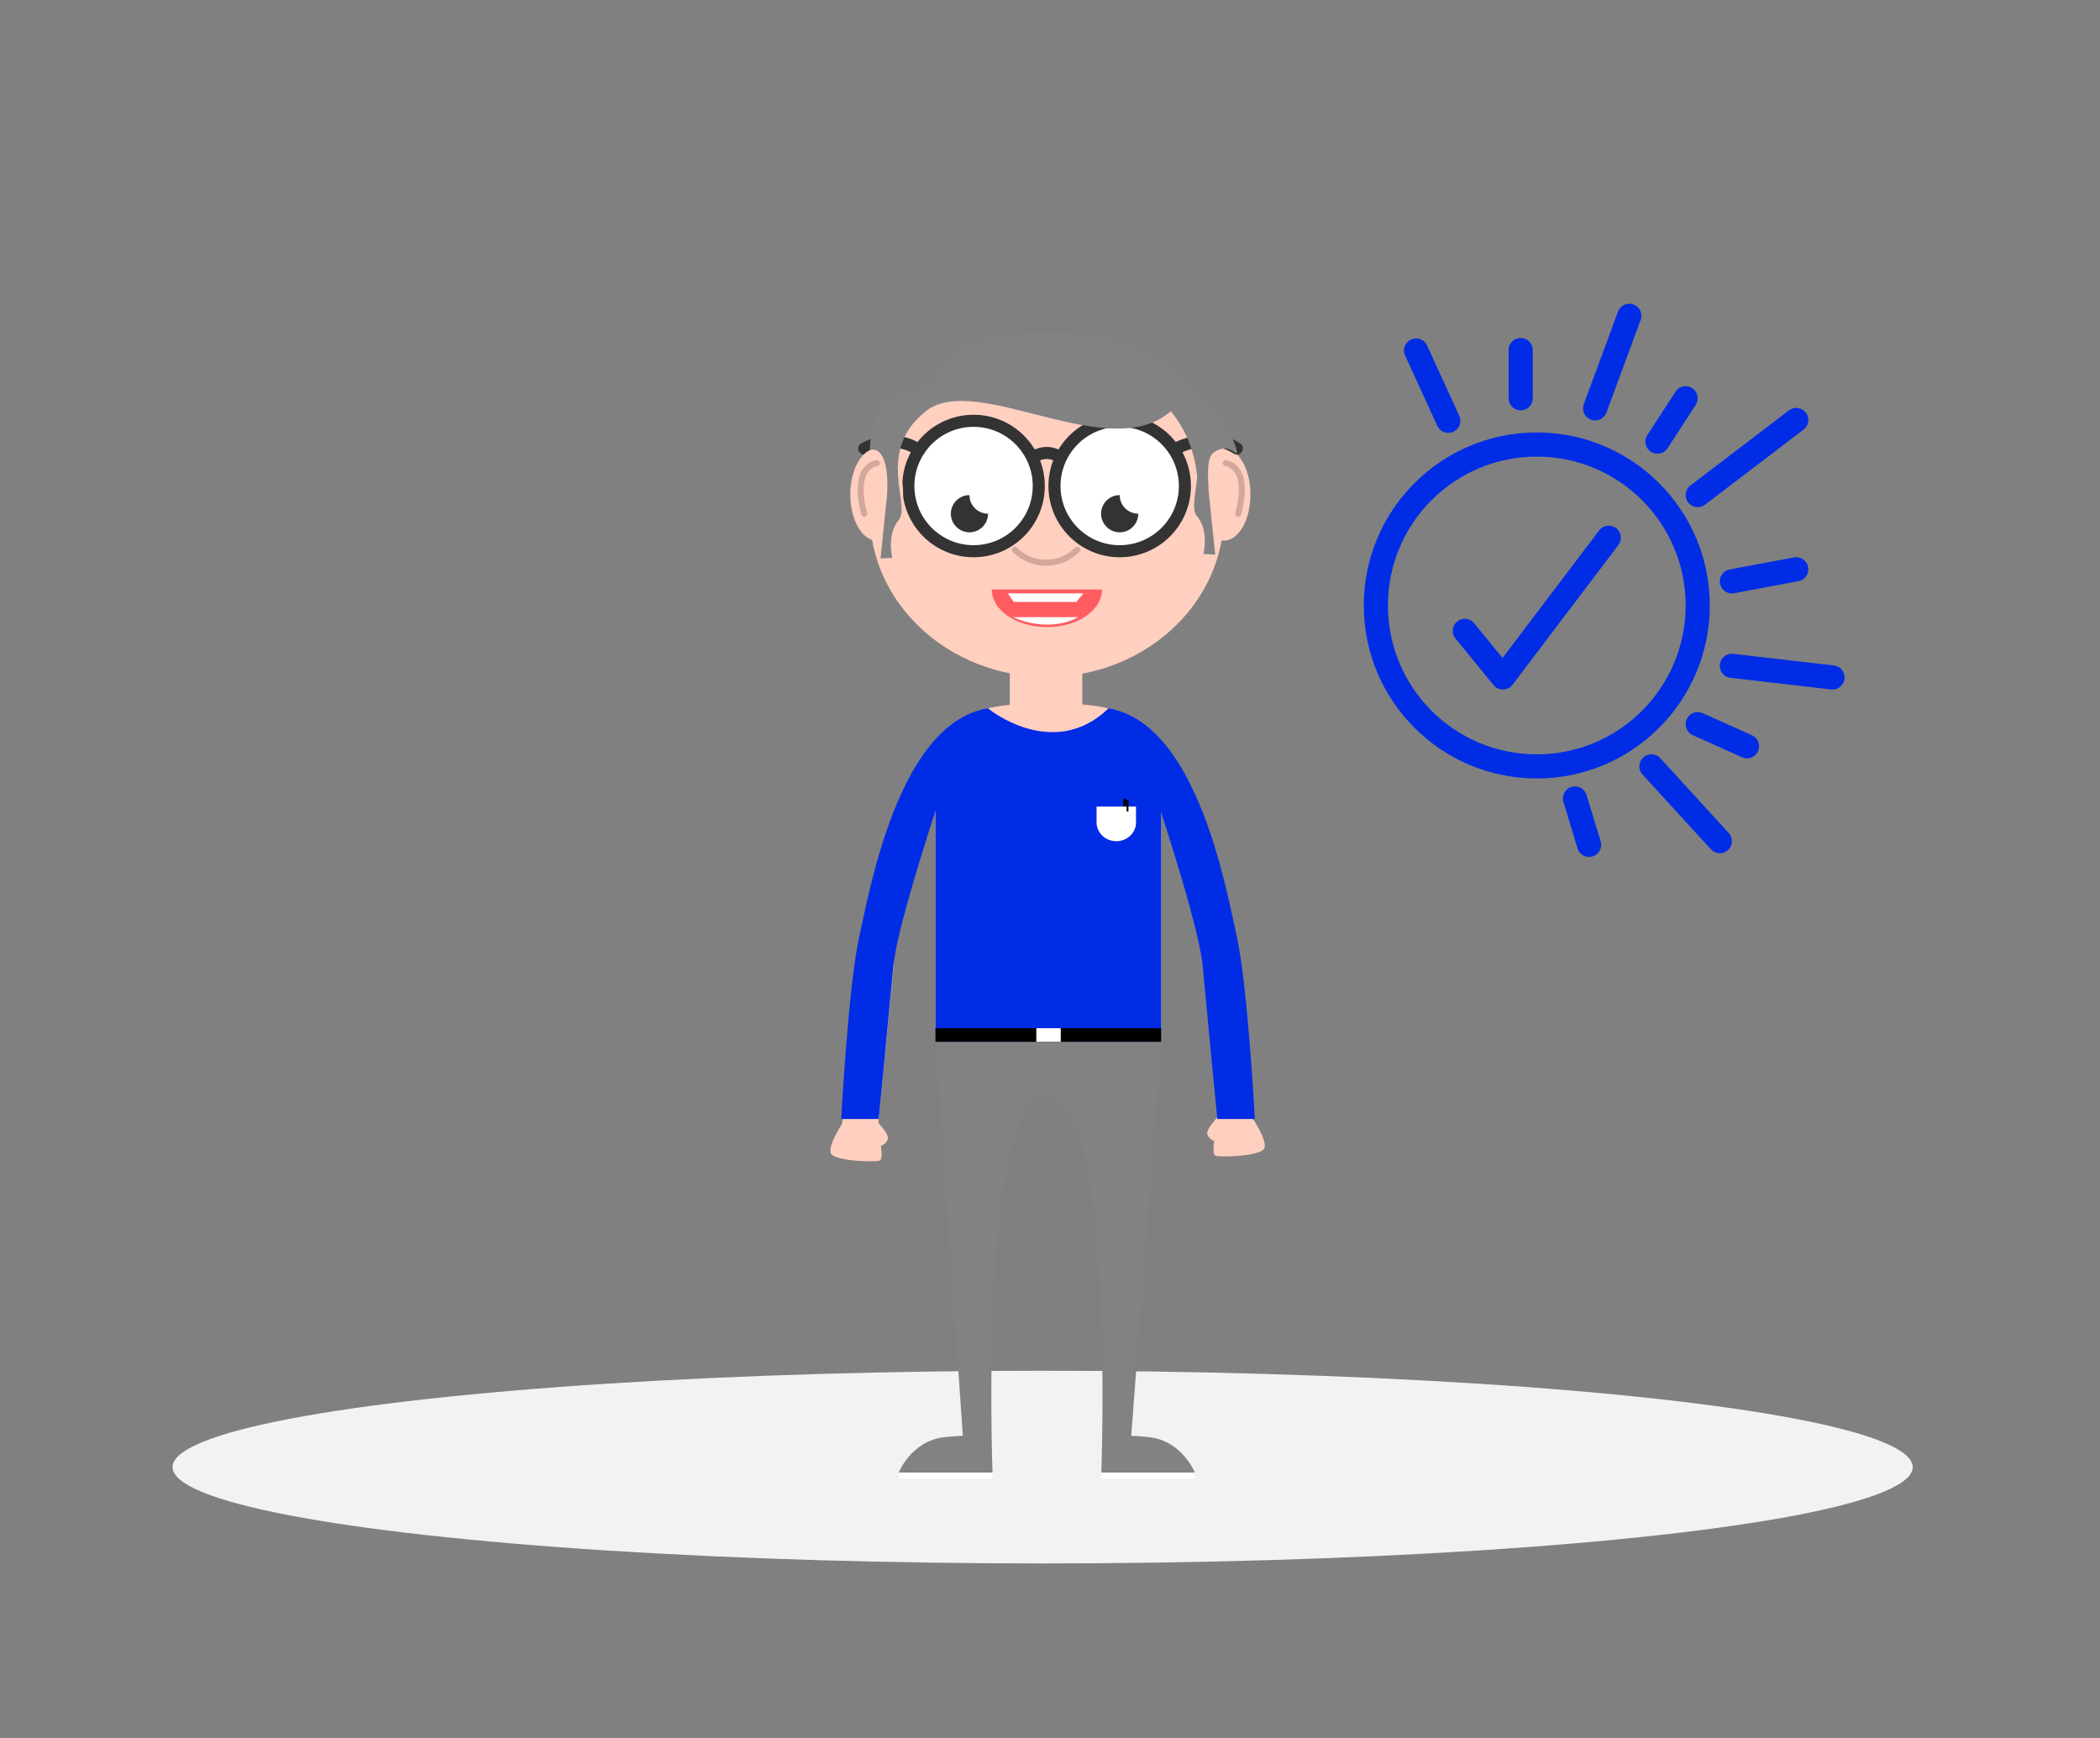 <?xml version="1.0" encoding="utf-8"?>
<!-- Generator: Adobe Illustrator 17.0.0, SVG Export Plug-In . SVG Version: 6.00 Build 0)  -->
<!DOCTYPE svg PUBLIC "-//W3C//DTD SVG 1.0//EN" "http://www.w3.org/TR/2001/REC-SVG-20010904/DTD/svg10.dtd">
<svg version="1.0" id="Calque_1" xmlns="http://www.w3.org/2000/svg" xmlns:xlink="http://www.w3.org/1999/xlink" x="0px" y="0px"
	 width="174px" height="144px" viewBox="0 0 174 144" enable-background="new 0 0 174 144" xml:space="preserve">
<rect x="0" y="0" width="174" height="144" fill="#808080" stroke="none"/>
<polyline fill="none" stroke="#002CE6" stroke-width="2" stroke-linecap="round" stroke-linejoin="round" stroke-miterlimit="10" points="
	121.369,52.272 124.526,56.131 133.299,44.552 "/>
<circle fill="none" stroke="#002CE6" stroke-width="2" stroke-linecap="round" stroke-linejoin="round" stroke-miterlimit="10" cx="127.334" cy="50.166" r="13.334"/>
<line fill="none" stroke="#002CE6" stroke-width="2" stroke-linecap="round" stroke-linejoin="round" stroke-miterlimit="10" x1="120" y1="34.865" x2="117.333" y2="29.04"/>
<line fill="none" stroke="#002CE6" stroke-width="2" stroke-linecap="round" stroke-linejoin="round" stroke-miterlimit="10" x1="126" y1="33" x2="126" y2="29"/>
<line fill="none" stroke="#002CE6" stroke-width="2" stroke-linecap="round" stroke-linejoin="round" stroke-miterlimit="10" x1="132.167" y1="33.833" x2="135" y2="26.167"/>
<line fill="none" stroke="#002CE6" stroke-width="2" stroke-linecap="round" stroke-linejoin="round" stroke-miterlimit="10" x1="137.333" y1="36.59" x2="139.667" y2="33"/>
<line fill="none" stroke="#002CE6" stroke-width="2" stroke-linecap="round" stroke-linejoin="round" stroke-miterlimit="10" x1="140.667" y1="41.022" x2="148.833" y2="34.795"/>
<line fill="none" stroke="#002CE6" stroke-width="2" stroke-linecap="round" stroke-linejoin="round" stroke-miterlimit="10" x1="143.5" y1="48.167" x2="148.833" y2="47.167"/>
<line fill="none" stroke="#002CE6" stroke-width="2" stroke-linecap="round" stroke-linejoin="round" stroke-miterlimit="10" x1="143.5" y1="55.167" x2="151.833" y2="56.131"/>
<line fill="none" stroke="#002CE6" stroke-width="2" stroke-linecap="round" stroke-linejoin="round" stroke-miterlimit="10" x1="130.5" y1="66.158" x2="131.667" y2="70"/>
<line fill="none" stroke="#002CE6" stroke-width="2" stroke-linecap="round" stroke-linejoin="round" stroke-miterlimit="10" x1="136.833" y1="63.5" x2="142.5" y2="69.696"/>
<line fill="none" stroke="#002CE6" stroke-width="2" stroke-linecap="round" stroke-linejoin="round" stroke-miterlimit="10" x1="140.667" y1="60" x2="144.75" y2="61.833"/>
<ellipse fill="#F2F2F2" cx="86.389" cy="121.556" rx="72.092" ry="7.983"/>
<path fill="#FFCFC0" d="M72.671,94.157c-0.047,0.484-0.749,0.811-1.568,0.731l0,0c-0.819-0.08-1.445-0.536-1.398-1.02l1.397-14.357
	c0.047-0.484,0.749-0.811,1.568-0.731l0,0c0.819,0.08,1.445,0.536,1.398,1.02L72.671,94.157z"/>
<path fill="#FFCFC0" d="M69.764,93.135c0,0-1.165,1.743-0.932,2.403c0.233,0.659,3.565,0.774,4.042,0.63
	c0.225-0.068,0.203-0.646,0.116-1.237c0.212-0.051,0.432-0.223,0.565-0.526c0.21-0.478-1.277-1.881-1.277-1.881l-0.393,0.138
	L69.764,93.135"/>
<path fill="#FFCFC0" d="M103.834,92.728c0,0,1.165,1.743,0.932,2.403c-0.233,0.659-3.565,0.774-4.042,0.63
	c-0.225-0.068-0.203-0.646-0.116-1.237c-0.212-0.051-0.432-0.223-0.565-0.526c-0.21-0.478,1.277-1.881,1.277-1.881l0.393,0.138
	L103.834,92.728"/>
<path fill="#FFCFC0" d="M86.673,86.315h9.533V61.91c0,0-0.632-3.557-7.913-3.596v-0.002h-0.117c-1.132,0-1.132,0-1.132,0h-0.371
	c0,0,0,0-1.132,0H85.37v0.003c-7.23,0.056-7.859,3.595-7.859,3.595v24.405H86.673"/>
<path fill="#828282" d="M86.745,86.315h-9.234l2.48,35.695h2.247c0,0-1.17-31.145,4.507-31.145s4.507,31.145,4.507,31.145h2.247
	l2.707-35.695H86.745z"/>
<path fill="#828282" d="M81.644,122.011h-7.182c0,0,1.055-2.652,3.817-2.939c2.762-0.287,3.365,0,3.365,0V122.011z"/>
<rect x="74.49" y="122.011" fill="#FFFFFF" width="7.718" height="0.515"/>
<path fill="#828282" d="M91.82,122.011h7.182c0,0-1.055-2.652-3.817-2.939c-2.762-0.287-3.365,0-3.365,0V122.011z"/>
<g>
	<path fill="#002CE6" d="M91.853,58.691c-4.591,4.42-9.964,0.038-9.985,0c-3.945,0.921-4.356,3.219-4.356,3.219v24.405h9.162h9.533
		V61.91C96.206,61.91,95.795,59.613,91.853,58.691z"/>
</g>
<rect x="77.511" y="85.193" width="18.695" height="1.122"/>
<rect x="85.867" y="85.193" fill="#FFFFFF" width="2.025" height="1.122"/>
<path fill="#002CE6" d="M69.702,92.719c0,0,0.573-10.89,1.487-15.075s3.363-17.789,10.679-18.954
	c-1.97,4.796-3.804,6.803-3.804,6.803s-3.724,11.072-4.037,14.509c-0.313,3.437-1.216,12.716-1.216,12.716H69.702z"/>
<rect x="91.256" y="122.011" fill="#FFFFFF" width="7.718" height="0.515"/>
<path fill="#002CE6" d="M103.972,92.719c0,0-0.573-10.89-1.487-15.075s-3.363-17.789-10.679-18.954
	c1.97,4.796,3.804,6.803,3.804,6.803s3.724,11.072,4.037,14.509c0.313,3.437,1.216,12.716,1.216,12.716H103.972z"/>
<path d="M93.322,68.844c0,0.069-0.056,0.126-0.126,0.126l0,0c-0.069,0-0.126-0.056-0.126-0.126v-2.56
	c0-0.069,0.056-0.126,0.126-0.126l0,0c0.069,0,0.126,0.056,0.126,0.126V68.844z"/>
<path fill="#FFFFFF" d="M94.127,68.178c0-0.012,0.002-0.023,0.002-0.035h-0.002v-1.314h-3.268v1.481h0.01
	c0.088,0.779,0.781,1.387,1.625,1.387s1.538-0.607,1.625-1.387h0.008V68.178z"/>
<polyline fill="none" stroke="#000000" stroke-width="0.15" stroke-miterlimit="10" points="93.274,66.362 93.424,66.362 
	93.424,67.237 "/>
<path fill="#FFCFC0" d="M89.676,58.471v-3.263c0-0.998-1.232-1.807-2.751-1.807h-0.504c-1.519,0-2.751,0.809-2.751,1.807v3.263
	H89.676z"/>
<ellipse fill="#FFCFC0" cx="86.745" cy="42.563" rx="14.673" ry="13.522"/>
<circle fill="#FFFFFF" stroke="#333333" stroke-miterlimit="10" cx="80.667" cy="40.268" r="5.403"/>
<circle fill="#FFFFFF" stroke="#333333" stroke-miterlimit="10" cx="92.774" cy="40.268" r="5.403"/>
<ellipse fill="#FFCFC0" cx="101.419" cy="40.976" rx="2.19" ry="3.815"/>
<path fill="none" stroke="#D3A89C" stroke-width="0.5" stroke-linecap="round" stroke-linejoin="round" stroke-miterlimit="10" d="
	M84.079,45.55c1.434,1.434,3.754,1.434,5.188,0"/>
<path fill="none" stroke="#333333" stroke-miterlimit="10" d="M85.541,37.934c0,0,1.105-0.908,2.358,0"/>
<g>
	<path fill="#333333" d="M80.326,41.022c-0.851,0-1.541,0.69-1.541,1.541c0,0.851,0.69,1.541,1.541,1.541s1.541-0.69,1.541-1.541
		C81.016,42.563,80.326,41.873,80.326,41.022z"/>
</g>
<g>
	<path fill="#333333" d="M92.774,41.022c-0.851,0-1.541,0.69-1.541,1.541c0,0.851,0.69,1.541,1.541,1.541
		c0.851,0,1.541-0.69,1.541-1.541C93.464,42.563,92.774,41.873,92.774,41.022z"/>
</g>
<path fill="none" stroke="#333333" stroke-linecap="round" stroke-linejoin="round" stroke-miterlimit="10" d="M71.614,37.161
	c0,0,2.322-1.368,4.543,0.133"/>
<path fill="none" stroke="#333333" stroke-linecap="round" stroke-linejoin="round" stroke-miterlimit="10" d="M97.431,37.161
	c0,0,2.833-1.501,5.053,0"/>
<ellipse fill="#FFCFC0" cx="72.645" cy="40.976" rx="2.19" ry="3.815"/>
<path fill="none" stroke="#D3A89C" stroke-width="0.5" stroke-linecap="round" stroke-linejoin="round" stroke-miterlimit="10" d="
	M71.614,42.563c0,0-1.146-3.682,1.032-4.198"/>
<path fill="none" stroke="#D3A89C" stroke-width="0.5" stroke-linecap="round" stroke-linejoin="round" stroke-miterlimit="10" d="
	M102.594,42.563c0,0,1.146-3.682-1.032-4.198"/>
<path fill="#828282" d="M87.37,27.474c-11.802,0-7.536,4.528-12.535,5.044c-2.764,0.344-2.764,4.776-2.764,4.776
	s1.662-0.698,1.433,3.683l-0.545,5.298l0.974-0.057c0,0-0.487-1.927,0.54-3.144c1.026-1.217-1.944-5.683,2.24-9.008
	s15.189,4.528,20.291,0c1.668,1.993,2.088,4.28,2.191,5.44c-0.136,1.477-0.489,2.694-0.023,3.246c1.026,1.217,0.54,3.144,0.54,3.144
	l0.974,0.057l-0.545-5.298c-0.089-1.695-0.1-2.711,0.378-3.137c0.396-0.311,1.086-0.61,1.812-0.009
	C103.368,38.364,99.172,27.474,87.37,27.474z"/>
<path fill="#FF5C61" d="M91.311,48.847c0,1.718-2.044,3.111-4.566,3.111s-4.566-1.393-4.566-3.111"/>
<polygon fill="#FFFFFF" points="83.507,49.163 89.77,49.163 89.181,49.874 83.993,49.874 "/>
<path fill="#FFFFFF" d="M83.937,51.135h5.403C89.34,51.135,87.148,52.531,83.937,51.135z"/>
</svg>
